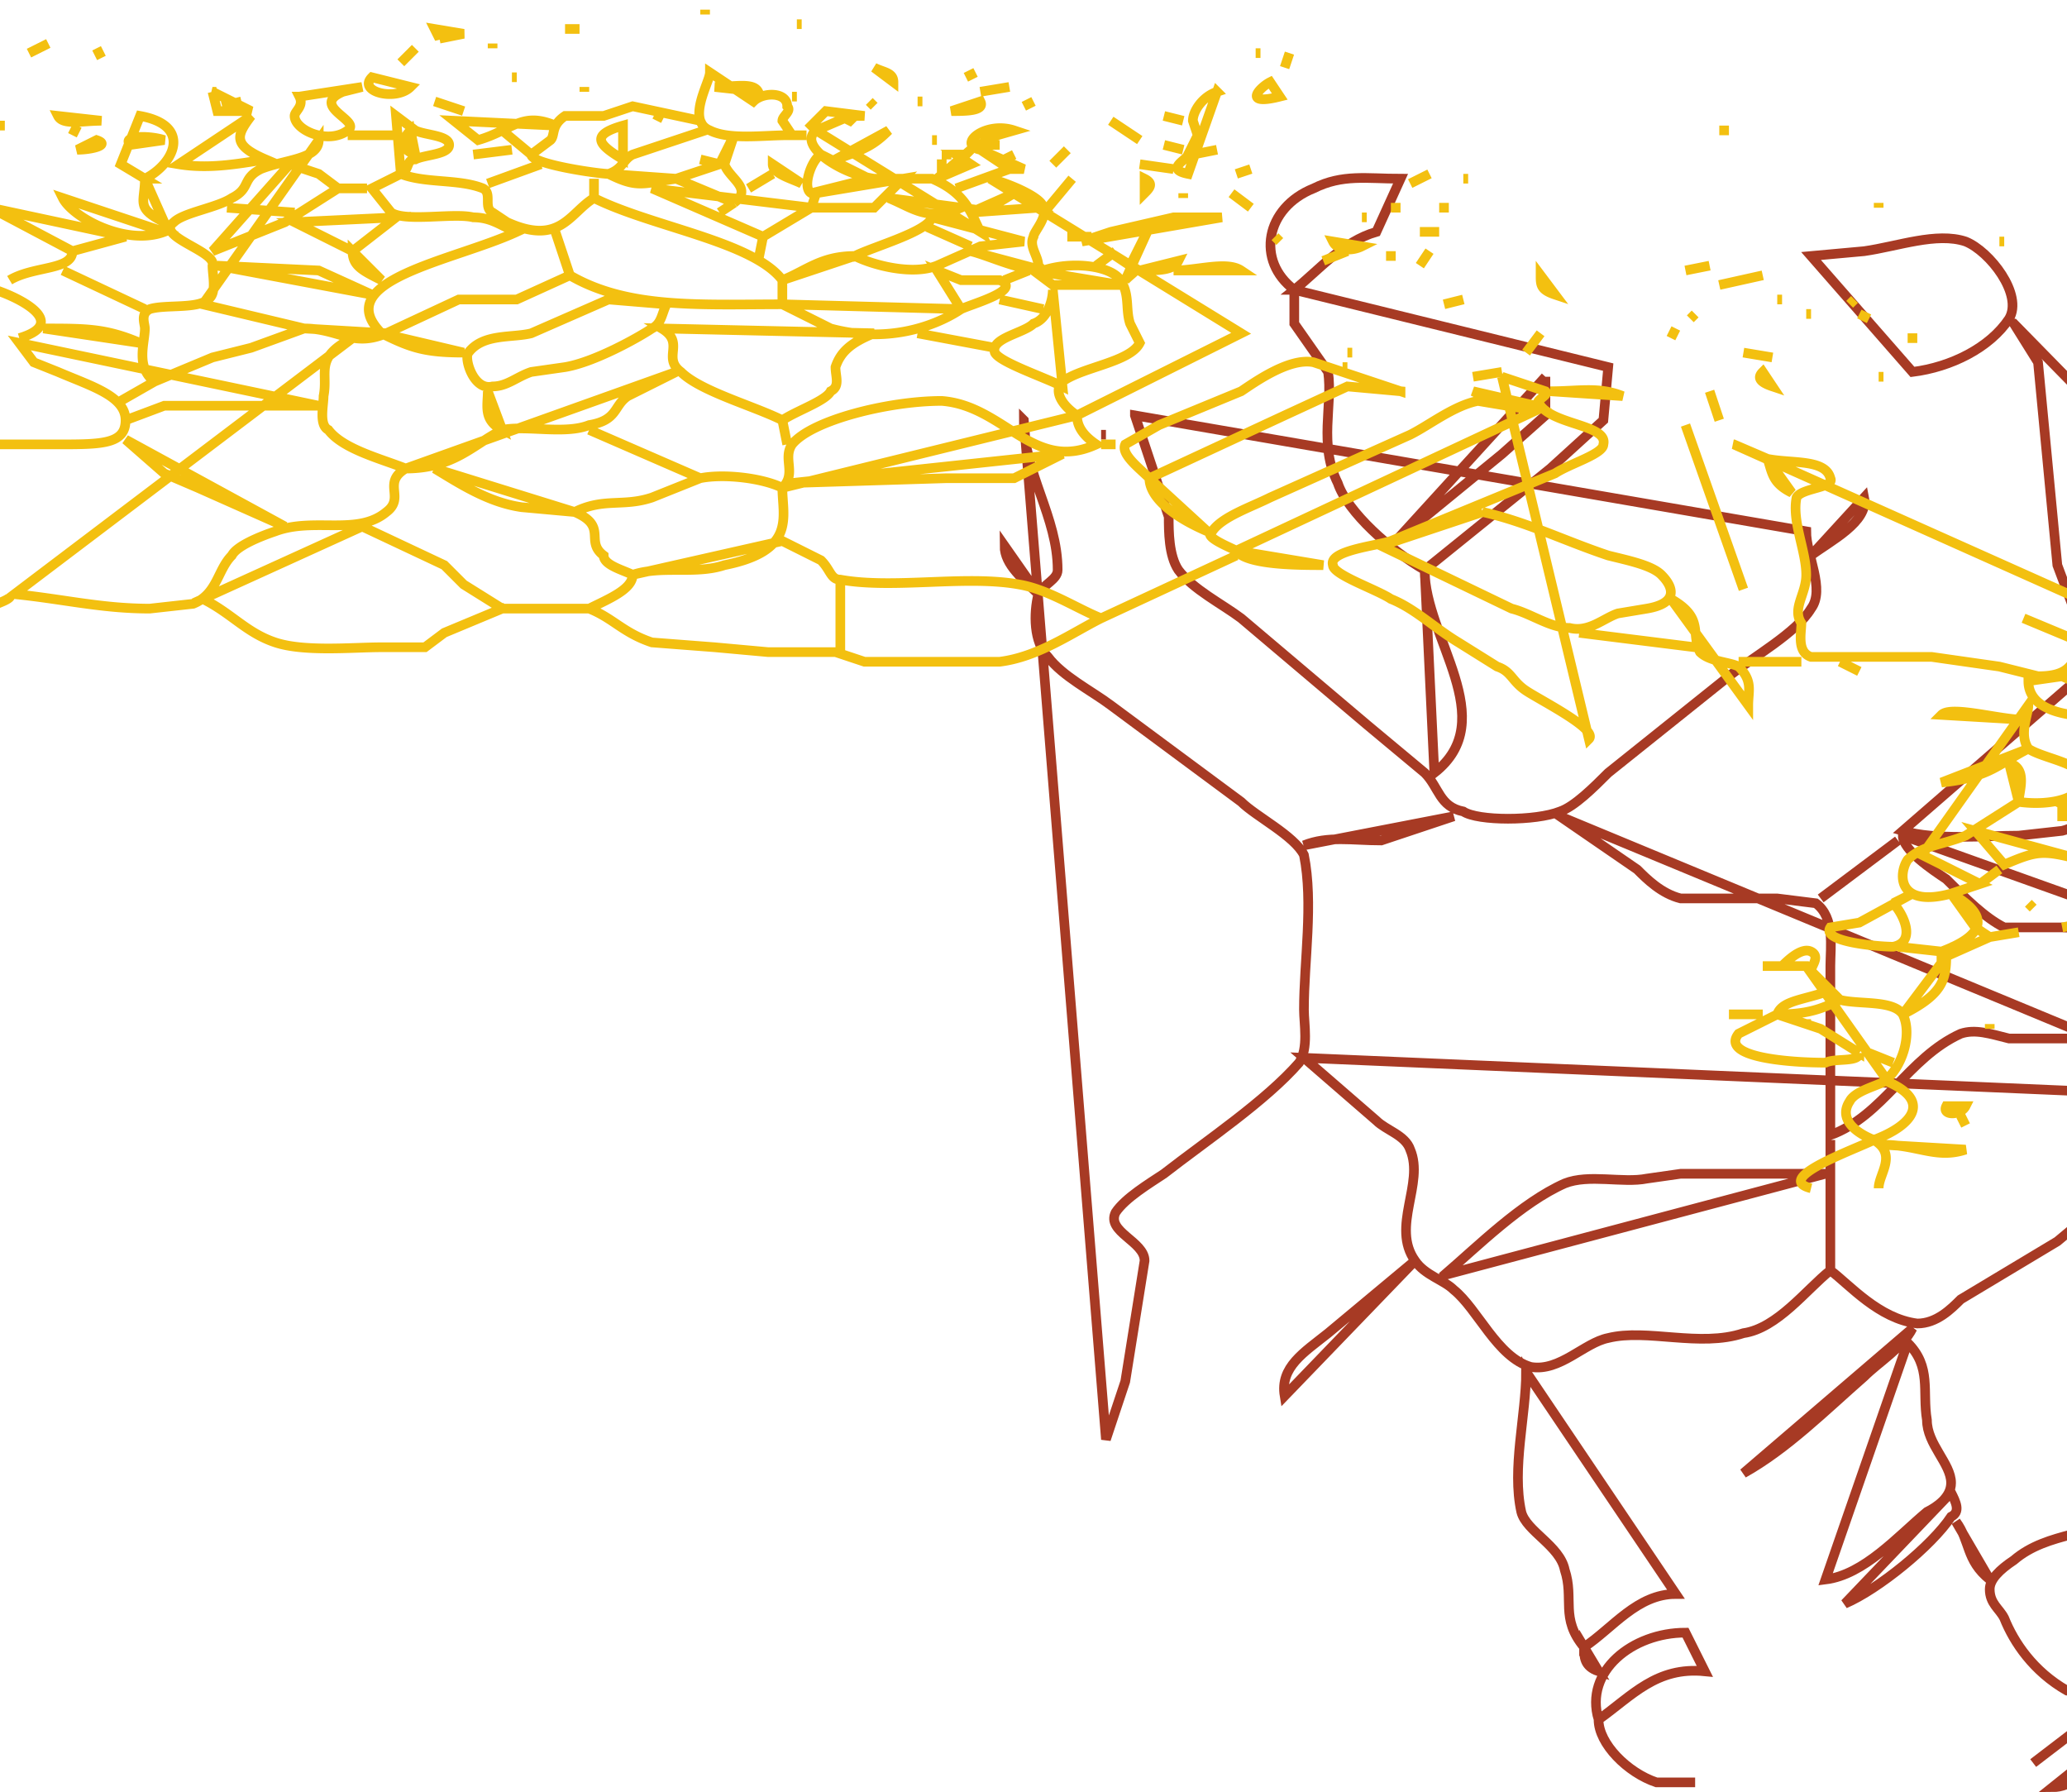 <svg xmlns="http://www.w3.org/2000/svg" fill="none" viewBox="0 0 428 371"><path stroke="#A73A24" stroke-width="2" d="M268 60c5-4 10-10 17-12l5-11c-7 0-12-1-18 2-10 4-12 15-4 21Zm0 0v7l7 10c1 7-2 15 2 23 2 6 11 14 18 18m-27-58 65 16-1 11-11 10-26 21m0 0c0 14 16 31 2 42l-2-42Zm-67-28h1m215 64 12-9c4-2 8-2 11-6s0-14-8-12c-7 2-15 12-20 16l-7-9c0 7 6 8 10 13 2 2 2 5 2 7Zm0 0c0 6-3 8-8 12-2 2-5 5-9 6l-9 1c-7 0-17 1-24-1l38-33 12 15Zm3 16 16-12 7-7-26 9c0 4 0 8 3 10Zm0 0c0 5 0 12 3 16l-3-16Zm-70 16 16-12m89 87c2 2 9 7 13 7l7-4c6-4 18-10 20-16 0-4 1-16-2-20-2-3-8-5-10-9s0-10 0-14l-15 64c2 7-15 17-20 21l-8 6-13-2 2-13 10-7 16-13Zm0 0v-13m-18-30 5 11m-90 34c-5 4-11 12-18 13-9 3-20-1-28 1-5 1-10 7-16 6-7-2-11-12-16-16-2-2-6-3-8-6-5-7 2-16-1-23-1-3-5-4-7-6l-15-13 163 7c-1 8 3 19-1 26l-6 5-20 12c-2 2-5 5-9 5-8-1-14-8-18-11Zm0 0v-27m103 12 17-14 2-7 9-7-41 14c0 6 8 10 13 14Zm-154 93c-5-6-2-10-4-16-1-5-8-8-9-12-2-9 1-20 1-29l31 46c-8 0-13 7-19 11Zm0 0c0 2 0 4 3 5l-3-5Zm132-7-6 2m-123 20c7-5 12-11 22-10l-4-8c-11 0-21 8-18 18Zm0 0c0 5 6 11 12 13h8m106-31-2 8m-17 6-17 13M375 53l11-1c7-1 15-4 21-2 5 2 12 11 9 16-4 6-12 10-20 11l-21-24Zm42 14 5 8 4 42 6 16c9-3 16-13 23-18 4-3 10-2 12 3l-50-51Zm-97 11v8l-9 8-22 18 31-34Zm-85 8 7 21c0 3 0 8 2 11 3 4 9 7 13 10l26 22 12 10c3 3 3 7 8 8 3 2 15 2 20 0 3-1 7-5 10-8l25-20c5-4 14-9 17-14 3-4-1-11-1-16L235 86Zm-23 1c0 11 7 20 7 31 0 2-3 3-4 5-1 4-1 10 2 13 3 4 9 7 13 10l27 20c3 3 11 7 13 11 2 10 0 22 0 32 0 3 1 8-1 11-7 8-19 16-28 23-3 2-8 5-10 8-2 4 6 6 6 10l-4 25-4 12-17-211Zm303 8c-1 4 1 11-1 15s-9 6-9 11c0 6-2 18 2 23 3 4 11 5 13 10s3 19-1 24c-2 3-8 5-9 9-2 5 2 13-2 18-4 4-11 11-17 13-3 2-7 0-10 2-9 6-18 23-31 23l65-148Zm-19 7c0 8 2 10 9 16l-9-16Zm-110 1c1 5-7 9-11 12l11-12Zm-178 10c0 4 4 7 7 10l-7-10Zm299 31c-3 2-6 3-7 6-2 2 0 5 0 7 0 6-3 15 0 21l10 9-3-43Zm-57 59c-5 4-15 10-17 15-2 7 6 14 15 11 4-1 12-8 15-12 6-8-11-9-13-16 0-3-1-10 1-14 1-3 6-6 9-9 12-9 25-16 38-5l-48 30Zm-149-34-15 5c-6 0-11-1-16 1l31-6Zm22 0 16 11c2 2 5 5 9 6h20l8 1c4 3 3 9 3 13v35c11-4 16-16 27-21 3-1 6 0 10 1h18l-111-46Zm71 4c0 3 6 7 9 9 4 4 8 8 12 10h12l23 1-56-20Zm-95 91c7-6 16-15 25-19 5-2 12 0 17-1l7-1h30l-79 21Zm-6-3-18 15c-5 4-10 7-9 13l27-28Zm202 13v9l7 21c0 3-2 9 0 12 3 3 12 7 16 7 5 2 11 0 16 0l-39-49Zm-99 1c-2 4-7 7-10 10-8 7-16 15-25 20l35-30Zm-1 3c5 5 3 10 4 16 0 5 5 9 5 13 0 3-3 5-5 6-6 5-13 13-21 14l17-49Zm59 16c-4 6-5 15-12 19-8 5-18 4-25 10-3 2-5 4-5 6 0 3 2 4 3 6 2 5 6 11 13 15l7 1 10 3c5-1 9-7 14-9l12-7 6-6 11-2c5-2 10-9 13-14l-47-22Zm-50 15c1 2 2 4 0 5-4 6-15 15-22 18l22-23Zm1 6c3 4 2 8 7 12l-7-12Zm90 11c2 3-2 10-4 13-4 9-15 15-27 18l-10 2-7-5 48-28Zm-50 28-12 11c-2 2-4 5-8 5l20-16Z"/><path stroke="#F3C010" stroke-width="2" d="M471 0v1M146 2v1m19 2h1m-49 1h3M10 9l-4 2m96-2v1m-82 0 1 2m65-2-3 3m184-2-1 3m-5-3h-1m-96 17h-1c-5 0-12 1-16-1-5-2 0-10 0-12l9 6c2-2 7-2 7 1 1 1-1 2-1 3l2 3Zm0 0h3m33-12 2-1m-96 1h1m96 3 6-1m-88 0v1m43 1h1M50 21l-4 1m44-1 6 2m84-2 1 1m10-1h-1m24 0-2 1m-43 5-1-1 3-3 8 1h-2l-1 1-2-1h2l-7 3Zm0 0c-4 3 5 9 12 10h12c7 3 8 7 10 11l-34-21Zm-32-4-1 2M30 37c6-3 10-11-1-13l-4 10 5 3Zm0 0c0 5-2 6 4 9l-4-9Zm211-13 4 1M80 69h-1c-11-11 15-15 28-21-3-1-5-3-9-3-4-1-14 1-17-1l-4-5 6-3c2-1 1-3 3-3 2-1 7-1 7-3s-5-2-7-3l-4-3 1 12c5 2 12 1 17 3 2 1 0 4 2 5l3 2c11 5 13-2 18-5M80 69l15-7h12l11-5c12 7 27 6 44 6m-82 6c-7 3-10-1-17-1m17 1-17-1m99-5v-5c-6-8-27-11-39-17m39 22 10 5c11 3 21 0 27-4l-37-1Zm-39-22v-4m107-12 6 4M16 26l-1 2m-19-2h5m355 1h2m-254 0 6 5m42 10c4-3-1-5-2-8l2-6-3 6-9 3m12 5-12-5m12 5-3 2m-9-7c-7 1-8 2-14-1l14 1ZM32 79c-4-3-2-8-2-11 0-1-1-3 1-4 3-1 10 0 12-2 2-1 1-5 1-7 1-3-12-6-8-9 2-2 9-3 12-5 4-2 2-4 6-6 5-2 12-2 12-6L42 63l21 5M32 79l12-5 8-2 11-4M32 79l-7 4m169-54h-1m11 1h3m34 0 4 1M98 32l8-1m103 4-6-4 9 4h-3Zm0 0-11 4m20-5 3-3m-11 1-2 1m-63 0 4 1m46-1v3M55 33l1 1m14 5-4-3-6-2-16 18 15-6 11-7Zm0 0h6m160-5 7 1m-131-1-11 4m158-3-3 1m-96 0-5 3m141-3-4 2m12-1h-1m-135 6h13l6-6-18 3-1 3Zm0 0-10 6m10-6-33-4 23 10m58 7-1-1c0-2-2-4-1-6 0-1 3-4 2-6 0-2-7-5-11-6l52 32-10 5-24 12m-7-30c6-2 14-1 16 2s1 6 2 9l2 4c-2 4-12 5-16 8-2 2 0 5 3 7m-7-30c-5 0-11-3-15-4l15 4Zm7 30c0 2 1 4 4 6-13 6-19-8-32-9-11 0-27 4-31 9-2 3 1 6-2 9m61-15-61 15m60-64-5 6m-59 6-1 5m88-14v1m-35-1-5 3m50-3 4 3m130-1v1M47 43l14 1m227-1h2m8 0h2M15 52l-17-9 28 6-11 3Zm0 0c0 4-8 3-13 6m71-6 9-7-21 1 12 6Zm0 0c0 3 2 4 6 6l-6-6Zm104 1c4-2 15-5 16-8l19 5-9 1-9 4c-5 2-13 0-17-2Zm0 0c-7 0-10 3-15 5l15-5Zm105-8h1m-49 10 4-8-5 11c2-2 3-2 1-3Zm0 0-3-2m-39-6 9 4m-86-3 3 9m103-8h5m68-1h4m-34 1 1 1m149 0h1m-136 2-5 2m22-2-2 3m-63-3-4 3m60-2h2m60 3 5-1M13 56l17 8m183-8-5 2m148 1 9-2M-1 60c6 2 15 7 5 10m-7 56c2-1 6-2 5-3m205-61 9 2m87-2-4 1m70-1h-1m16 0-1 1m2 2 2 1m-13-1h1m-24 0-1 1M162 87c-6-3-17-6-21-10-4-3 1-6-4-9l44 1c-5 2-7 4-8 7 0 2 1 4-1 5-1 2-7 4-10 6Zm0 0 1 5m184-24-1 2m-156-1 16 3m113-3-3 4m79-3h2M84 97c-5-2-13-4-16-8-2-1-1-5-1-7 1-5-2-8 6-12L3 123c10 1 18 3 28 3l9-1c5-2 5-7 8-10 1-2 6-4 9-5 8-3 17 1 23-4 4-3-1-6 4-9Zm0 0c10 0 14-5 20-8 5-1 13 1 18-1 6-1 5-4 8-6l10-5-56 20Zm195-24h1m81 0 6 1m-89 2h1m32 1-6 1m84 0h1m-36 3 2 6m-100 27 62-29-12-2c-5 1-10 5-14 7l-29 13c-4 2-10 4-12 7-2 1 3 3 5 4Zm0 0c2 3 13 3 18 3l-18-3Zm-94-13c0 6 3 13-12 16-6 2-13 0-19 2m31-18c-4-2-12-3-17-2l-10 4c-6 2-10 0-16 3m12 13c-2-1-6-2-6-4-4-3 1-6-6-9m12 13c0 3-5 5-9 7m9-7 31-7 8 4c2 2 2 4 4 4 11 2 26-1 37 1 6 1 12 5 17 7-6 3-13 8-21 9h-28l-6-2h-14l-11-1-13-1c-6-2-8-5-13-7m-3-20-11-1c-7-1-13-5-18-8l29 9ZM-2 92h14c9 0 14 0 14-5m323 1 12 34M122 89l23 10m83-7h3m-127 34-8-5-4-4-17-8-33 15c6 3 9 7 15 9s16 1 22 1h9l4-3 12-5Zm0 0h18m134-11-28 13m-54-8v15m245-7 12 5m20-2v1m-124-1 24 3m103 1-4 3m-90-1h13m8 0 4 2m44 0 10 3m6-3 1 4m-28 23c7 1 14-1 13-5 0-3-8-4-11-6-2-3 0-7 0-9l-22 31 12 6-6 2c-11 3-11-4-9-7 3-3 7-3 12-5l11-7Zm0 0c0-2 2-7-2-8l2 8Zm9 1v3m4 2 3 1m-32 24c8-3 11-7 2-12l5 7 3 2-9 4h-1v-1Zm0 0-9-1m27-9 1 1m6 4 5-1m-14 2-6 1m-43 6h5l17 24c9 4 5 9-3 12-5-2-7-5-5-8 1-2 5-3 7-4 4-3 6-10 4-14-2-3-9-2-13-3l-6-6c0-1 2-3 0-4s-5 2-6 3Zm0 0h-4m3 10c1-3 6-3 11-5l2 2c-4 2-7 3-13 3Zm0 0-8 4c-4 5 11 6 18 6 2-1 7 0 7-2a7355 7355 0 0 1-8-5l-9-3Zm67-4h2m-79 4h7m10 2h-1m38 0v1m-25 5 5 2m14 11 1 2m-32 13c-8-2 9-8 13-10 5 3 1 7 1 10M91 8l-1-2 6 1-5 1Zm90 6c2 1 4 1 4 3l-4-3ZM77 16c-3 3 5 5 8 2l-8-2Zm186 1c-2 1-6 5 2 3l-2-3Zm-115 1c4 0 8-1 9 1l-9-1Zm-86 2c1 2-1 3-1 4 0 3 7 6 11 3 3-2-8-5-1-8l4-1-13 2Zm190-1c-3 1-5 4-5 6l1 3-2 4c0 1-5 3 0 4l6-17ZM44 19l1 4h7l-8-4Zm159 2c1 2-3 2-6 2l6-2Zm-57 6-15 5c-2 1-2 3-5 4-2 0-16-2-16-4l4-3c1-1 0-3 3-5h8l6-2 14 3 1 2ZM12 24c1 2 5 1 9 1l-9-1Zm40 0c-3 4-4 6 3 9-6 1-12 2-18 1l15-10Zm42 1 5 4c7-2 9-6 16-3l-21-1Zm35 1c-7 2-5 4 0 7v-7Zm74 3 1 2h-1c-5-1 1-6 7-4l-7 2ZM85 27c-2 2-2 4 1 5l-1-5Zm99 0c-3 3-5 4-11 6l11-6ZM27 30c-2-2 4-2 7-1l-7 1Zm45-2h11-11Zm-52 1c3 1-1 2-4 2l4-2Zm232 2-5 1 5-1Zm-58 6 7-3-3-2h2l1-1-7 6Zm1-5h2-2Zm-25 0c-2 1-4 7-2 8l12-3-10-5Zm-10 2c0 2 4 3 6 4l-6-4Zm77 3c2 1 1 2 0 3v-3Zm-27 3 5 3-14 1 9-4Zm-26 1c5 2 8 5 15 2l-15-2ZM13 41c2 4 13 10 21 7l-21-7Zm211 9 6-2 13-3h10l-29 5Zm52 0c1 2 4 2 6 1l-6-1Zm-32 4c-1 2-4 2-8 2l8-2Zm206 1c-1 1 1 1 3 1l-3-1Zm-207 1c5 0 11-2 14 0h-14ZM45 55l21 1 11 5-32-6Zm149 1 5 8c2-1 13-4 8-6h-8l-5-2Zm20 0 4 3h14l-18-3Zm105 1c0 2 0 3 3 4l-3-4Zm-101 3c0 2-1 6-4 7-2 2-9 3-8 6 1 2 10 5 14 7l-2-20Zm-92 2-16 7c-4 1-10 0-13 4-1 1 1 8 5 7 3 0 5-2 8-3l7-1c6-1 15-6 18-8 2-1 2-3 3-5l-12-1ZM9 68c9 0 13 0 20 3L9 68Zm70 1c6 3 9 4 17 4l-17-4ZM4 71l3 4 5 2c7 3 14 5 14 10l8-3h32L4 71Zm286 10-11-1-13 6-28 13c-2-2-6-5-5-7l7-4 17-7c3-2 10-7 15-6l18 6Zm75-4c-1 1-1 2 2 3l-2-3Zm-54 1 9 3c1 1-3 2-1 3 3 4 14 4 13 8 0 2-7 4-10 6l-34 14c-3 1-13 2-12 5 0 2 9 5 12 7 5 2 9 6 14 9l8 5c3 1 3 3 6 5s15 8 13 10l-18-75Zm10 3c6 0 10-1 15 1l-15-1Zm-220 0c0 3-1 6 3 8l-3-8Zm204 0c4 2 7 3 13 3l-13-3ZM26 91l8 7 7 3 18 8-33-18Zm333 1 7 3c5 1 12 0 13 4 1 2-6 2-7 4-1 5 2 11 2 16 0 4-3 7-1 10 0 2-1 6 2 7h25l14 2 8 2c7 0 7-3 9-6 2-2 8-4 13-4l-85-38Zm-139 2-10 5h-14l-32 1 56-6Zm146 1c1 3 1 5 5 7l-5-7Zm-128 4c0 4 5 8 12 11l-12-11Zm69 7c9 2 17 6 26 9 4 1 9 2 11 4 3 3 3 6-3 7l-6 1c-3 1-6 4-10 3-4 0-8-3-12-4l-27-13 21-7Zm39 18c7 4 4 7 6 11 2 2 6 2 8 3 3 3 2 5 2 8l-16-22Zm81 16c2 1 10 4 10 6 1 1-5 3-8 2-7-1-9-4-9-7l7-1Zm-25 8c2-2 12 1 17 1l-17-1Zm39 1c0 2 1 4 5 4l-5-4Zm-21 6c-6 3-8 6-18 7l18-7Zm20 10-8 4-6-3 14-1Zm-31 7 6 7c7-3 8-3 16-1l-22-6Zm5 8-4 3 4-3Zm-22 7c2 2 5 8 0 9-3 0-15-1-13-4l6-1 11-6-4 2Zm11 11c0 5-1 8-9 12l9-12Zm0 31c-1 2 3 2 4 0h-4Zm-13 8c7 0 11 3 17 1l-17-1Z"/></svg>